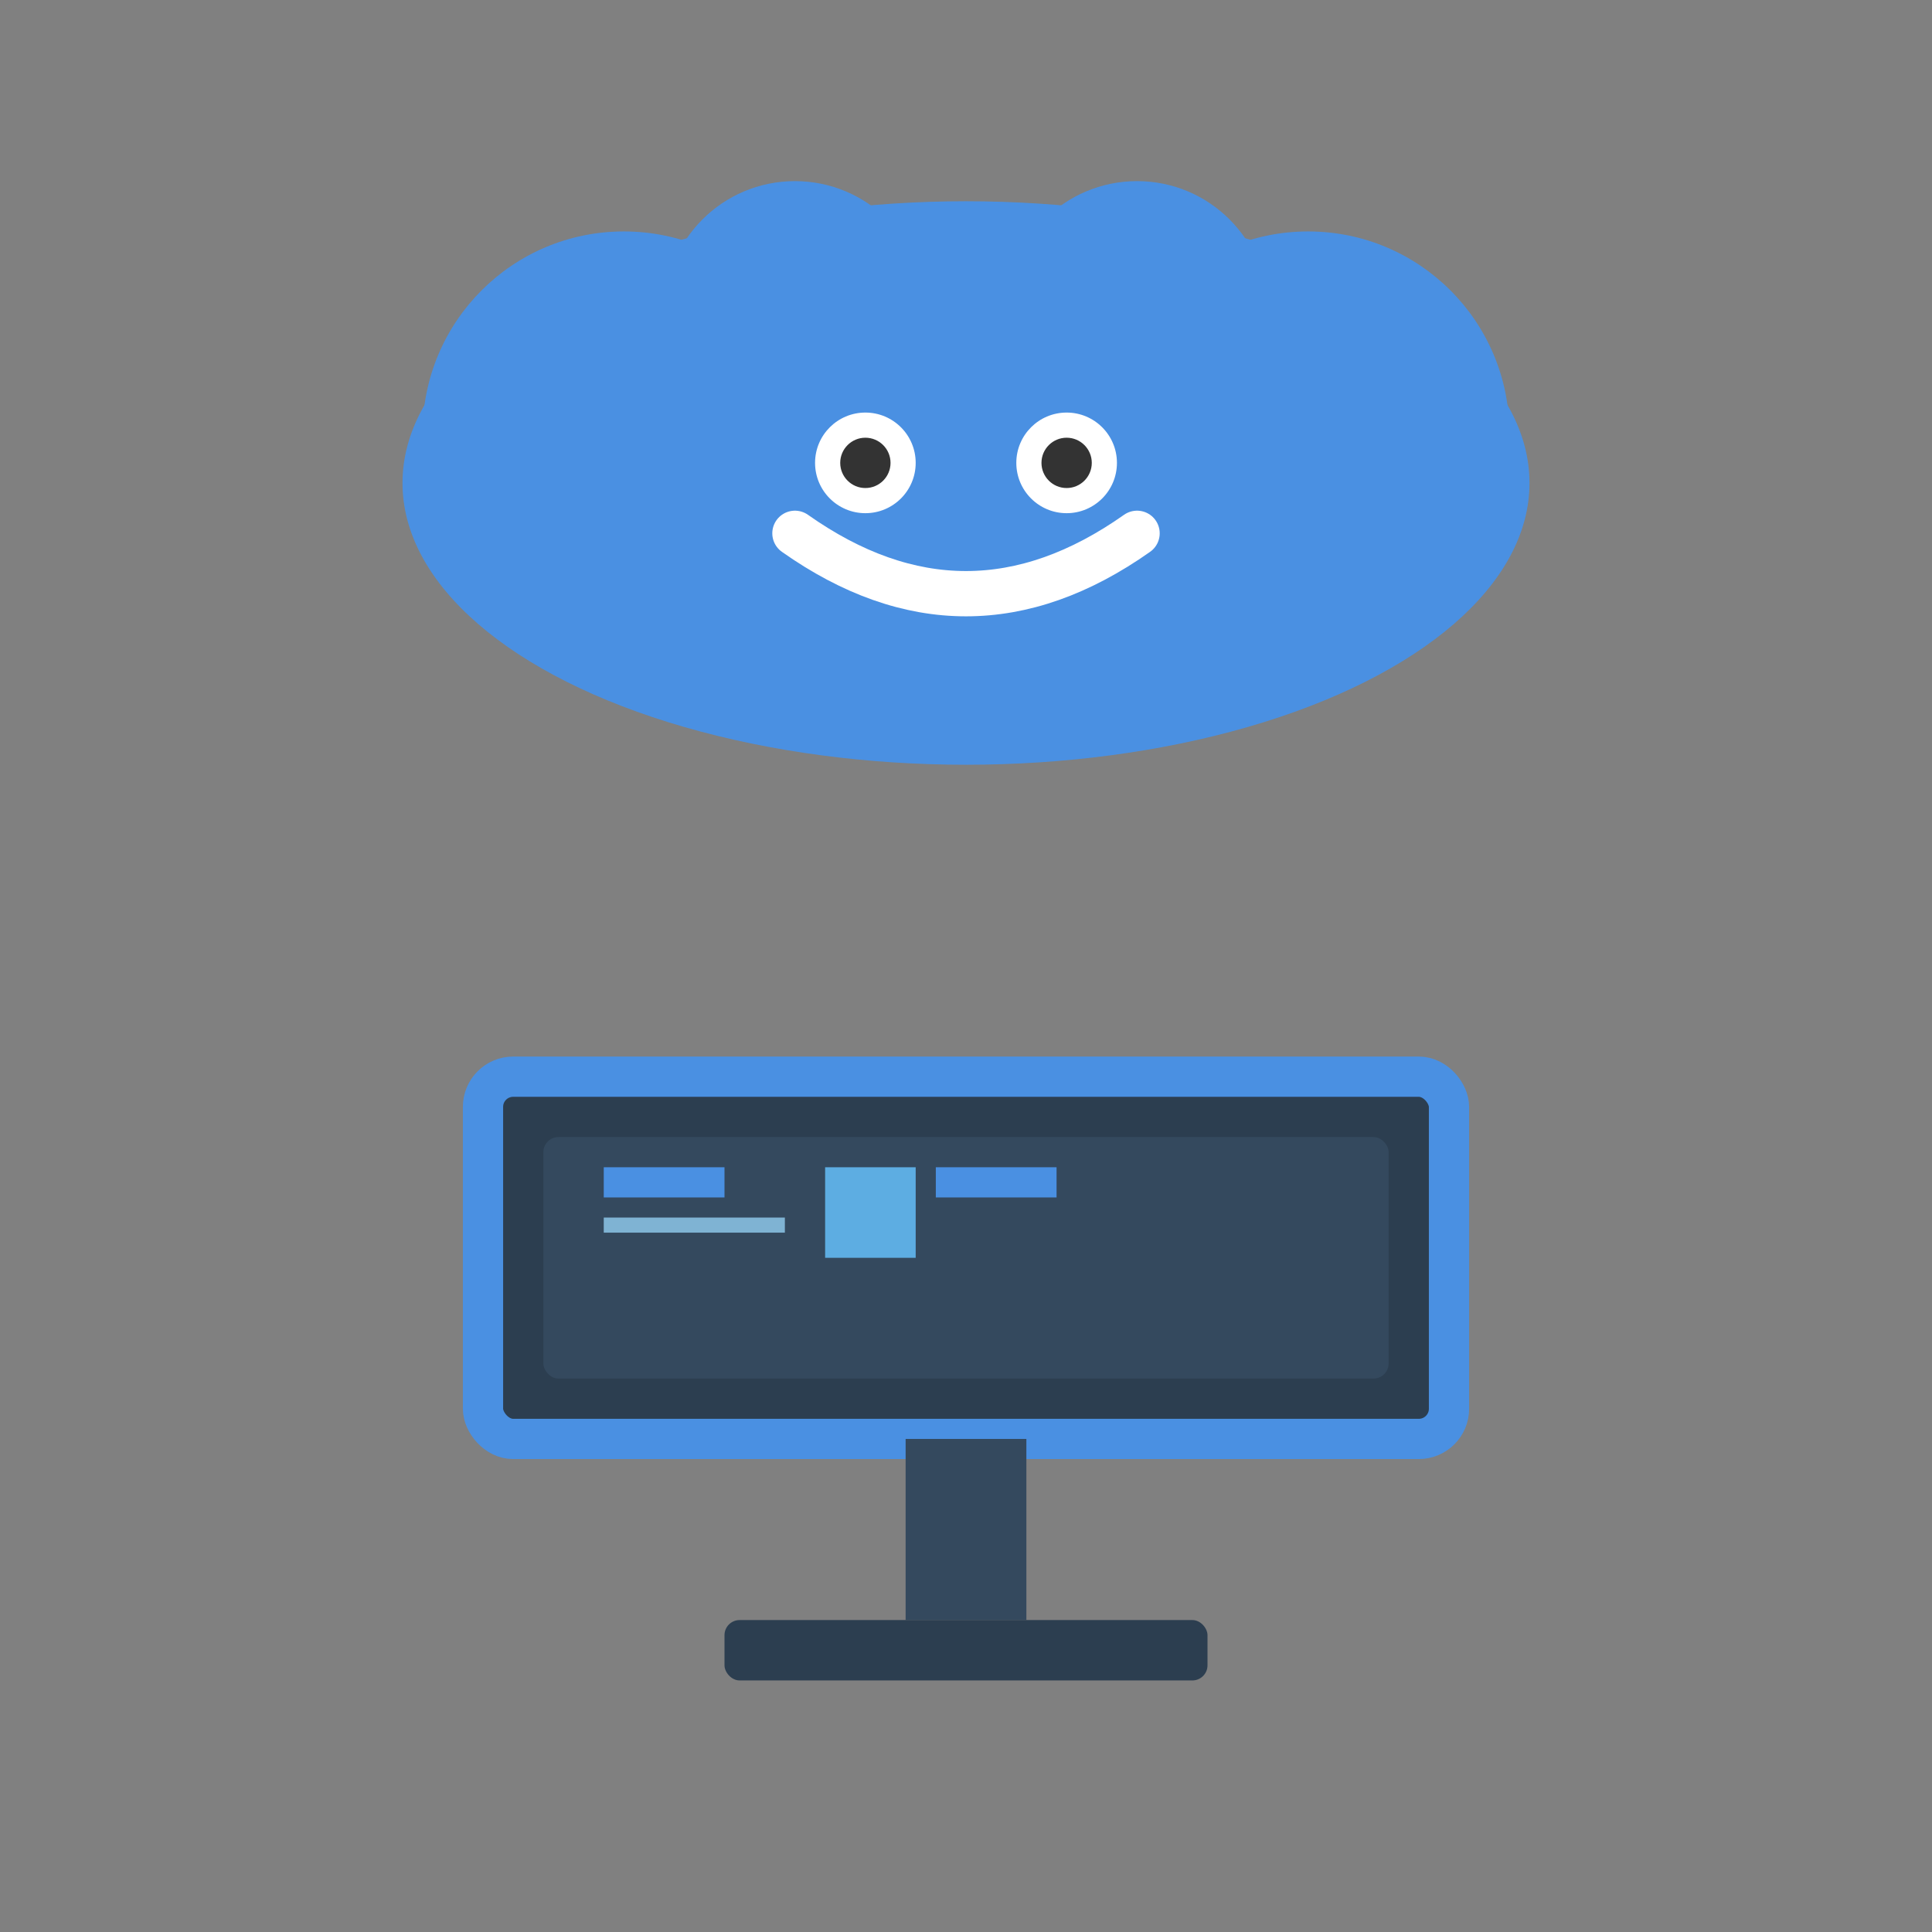 <?xml version="1.0" encoding="UTF-8"?>
<svg width="192" height="192" viewBox="0 0 192 192" xmlns="http://www.w3.org/2000/svg">
  <rect x="0" y="0" width="192" height="192" fill="#808080" stroke="none"/>
  <!-- Cloud -->
  <g transform="translate(96, 48)">
    <!-- Cloud body -->
    <ellipse cx="0" cy="0" rx="56" ry="28" fill="#4A90E2"/>
    <circle cx="-34" cy="-5" r="20" fill="#4A90E2"/>
    <circle cx="34" cy="-5" r="20" fill="#4A90E2"/>
    <circle cx="-17" cy="-17" r="13" fill="#4A90E2"/>
    <circle cx="17" cy="-17" r="13" fill="#4A90E2"/>
    
    <!-- Cloud smile -->
    <path d="M -17 5 Q 0 17 17 5" stroke="#FFFFFF" stroke-width="4.5" fill="none" stroke-linecap="round"/>
    
    <!-- Cloud eyes -->
    <circle cx="-10" cy="-2" r="5" fill="#FFFFFF"/>
    <circle cx="10" cy="-2" r="5" fill="#FFFFFF"/>
    <circle cx="-10" cy="-2" r="2.5" fill="#333"/>
    <circle cx="10" cy="-2" r="2.5" fill="#333"/>
  </g>
  
  <!-- PC Monitor -->
  <g transform="translate(96, 131)">
    <!-- Monitor screen -->
    <rect x="-48" y="-24" width="96" height="36" rx="3" fill="#2C3E50" stroke="#4A90E2" stroke-width="4"/>
    <rect x="-42" y="-18" width="84" height="24" rx="1.5" fill="#34495E"/>
    
    <!-- Screen content -->
    <rect x="-36" y="-15" width="12" height="3" fill="#4A90E2"/>
    <rect x="-36" y="-10" width="18" height="1.5" fill="#7FB3D3"/>
    <rect x="-14" y="-15" width="9" height="9" fill="#5DADE2"/>
    <rect x="-3" y="-15" width="12" height="3" fill="#4A90E2"/>
    
    <!-- Monitor stand -->
    <rect x="-6" y="12" width="12" height="18" fill="#34495E"/>
    <rect x="-24" y="30" width="48" height="6" rx="1.5" fill="#2C3E50"/>
  </g>
</svg>